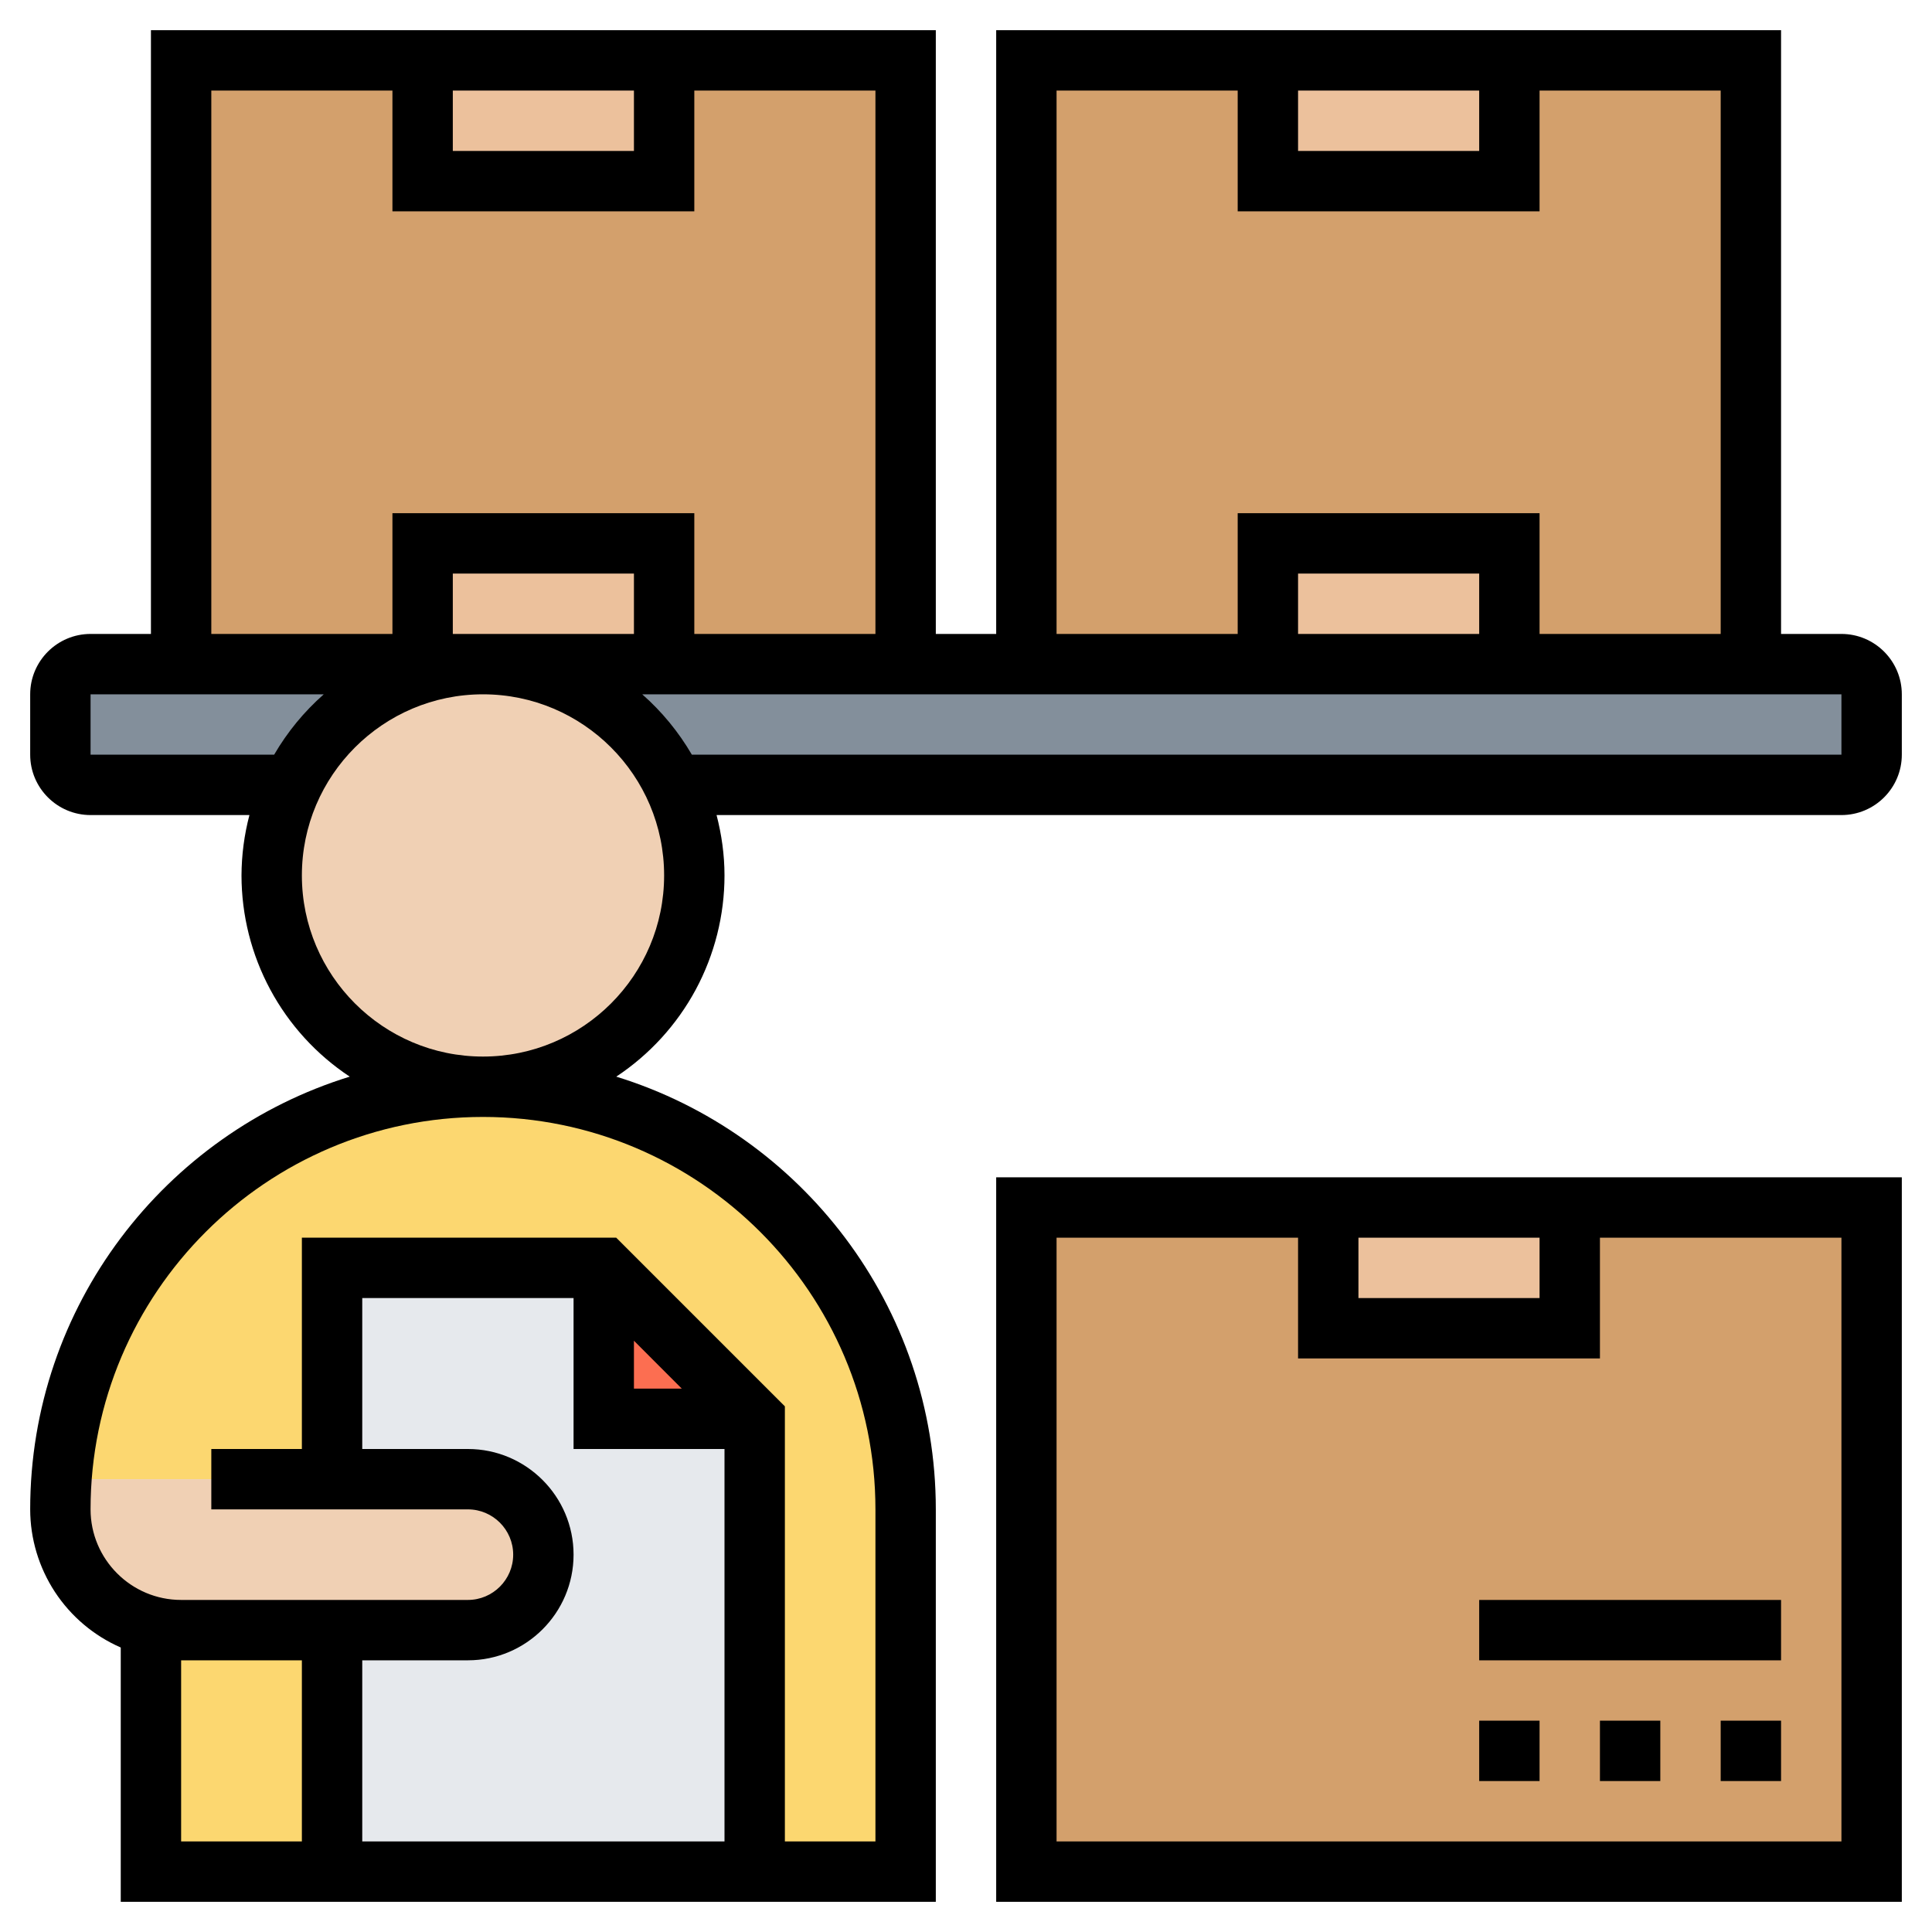 <svg width="48" height="48" viewBox="0 0 48 48" fill="none" xmlns="http://www.w3.org/2000/svg">
<path d="M25.5 30H46.5V46.5H25.5V30Z" fill="#D3A06C"/>
<path d="M10.5 16.5H12C9.9 16.5 8.1 17.723 7.26 19.5H2.25C1.837 19.5 1.5 19.163 1.5 18.75V17.25C1.5 16.837 1.837 16.5 2.25 16.5H4.5H10.5ZM16.5 16.5H45.75C46.163 16.5 46.5 16.837 46.5 17.25V18.75C46.5 19.163 46.163 19.5 45.75 19.5H16.74C16.317 18.601 15.646 17.842 14.806 17.31C13.967 16.779 12.993 16.498 12 16.5H16.5Z" fill="#838F9B"/>
<path d="M3.75 40.5L3.772 40.41C4.005 40.47 4.253 40.5 4.5 40.5H8.25V46.5H3.75V40.5Z" fill="#FCD770"/>
<path d="M12 27C17.797 27 22.5 31.703 22.5 37.5V46.5H18.75V35.25L15 31.5H8.25V36.75H1.53C1.719 34.102 2.904 31.624 4.846 29.815C6.789 28.006 9.345 27 12 27Z" fill="#FCD770"/>
<path d="M18.75 35.25V46.5H8.25V40.5H11.625C12.143 40.5 12.615 40.29 12.953 39.953C13.29 39.615 13.5 39.142 13.5 38.625C13.5 38.128 13.303 37.651 12.951 37.299C12.599 36.947 12.122 36.75 11.625 36.75H8.25V31.5H15V35.25H18.75Z" fill="#E6E9ED"/>
<path d="M18.75 35.25H15V31.5L18.75 35.25Z" fill="#FC6E51"/>
<path d="M11.625 36.75C12.122 36.75 12.599 36.947 12.951 37.299C13.303 37.651 13.5 38.128 13.5 38.625C13.5 39.122 13.303 39.599 12.951 39.951C12.599 40.303 12.122 40.5 11.625 40.5H4.5C3.704 40.5 2.941 40.184 2.379 39.621C1.816 39.059 1.5 38.296 1.5 37.5C1.5 37.245 1.508 36.998 1.53 36.75H8.25H11.625ZM16.74 19.5C17.07 20.183 17.25 20.94 17.25 21.75C17.25 24.652 14.902 27 12 27C9.098 27 6.75 24.652 6.75 21.75C6.75 20.94 6.93 20.183 7.26 19.5C8.1 17.723 9.9 16.5 12 16.5C14.1 16.5 15.9 17.723 16.74 19.5Z" fill="#F0D0B4"/>
<path d="M25.5 1.5H43.5V16.5H25.5V1.5ZM4.5 1.5H22.5V16.5H4.5V1.5Z" fill="#D3A06C"/>
<path d="M16.5 13.5V16.5H10.5V13.5H16.5ZM10.5 1.5H16.5V4.5H10.5V1.5ZM31.5 1.5H37.5V4.5H31.5V1.5ZM31.5 13.5H37.5V16.5H31.5V13.5ZM33 30H39V33H33V30Z" fill="#ECC19C"/>
<path d="M24.75 47.25H47.25V29.25H24.75V47.25ZM33.75 30.75H38.25V32.25H33.75V30.75ZM26.25 30.75H32.25V33.75H39.75V30.75H45.75V45.75H26.25V30.75Z" fill="black"/>
<path d="M42.75 42.75H44.25V44.25H42.75V42.75ZM39.75 42.75H41.25V44.25H39.75V42.75ZM36.75 42.75H38.25V44.25H36.75V42.75ZM45.75 15.75H44.25V0.75H24.75V15.75H23.25V0.75H3.75V15.75H2.25C1.423 15.75 0.75 16.423 0.75 17.25V18.75C0.75 19.577 1.423 20.25 2.25 20.25H6.197C6.068 20.74 6.002 21.244 6 21.75C6.001 22.74 6.246 23.715 6.716 24.588C7.185 25.46 7.863 26.202 8.689 26.749C4.096 28.166 0.75 32.449 0.75 37.5C0.751 38.229 0.965 38.941 1.364 39.551C1.764 40.16 2.332 40.64 3 40.932V47.25H23.25V37.5C23.25 32.449 19.904 28.166 15.311 26.749C16.137 26.202 16.815 25.46 17.285 24.588C17.754 23.715 18 22.74 18 21.75C18 21.231 17.927 20.731 17.803 20.25H45.75C46.577 20.25 47.25 19.577 47.25 18.75V17.25C47.25 16.423 46.577 15.75 45.75 15.75ZM32.25 2.25H36.75V3.75H32.25V2.25ZM26.25 2.25H30.75V5.25H38.25V2.25H42.75V15.75H38.25V12.75H30.75V15.75H26.25V2.25ZM36.75 15.75H32.25V14.25H36.75V15.75ZM11.25 2.25H15.75V3.75H11.25V2.25ZM5.25 2.25H9.75V5.25H17.25V2.25H21.75V15.75H17.25V12.75H9.75V15.75H5.25V2.25ZM11.25 15.75V14.25H15.75V15.75H11.25ZM2.25 18.75V17.25H8.044C7.555 17.68 7.139 18.187 6.811 18.75H2.25ZM4.5 41.25H7.5V45.75H4.5V41.25ZM11.625 36H9V32.25H14.25V36H18V45.75H9V41.25H11.625C13.072 41.25 14.25 40.072 14.25 38.625C14.25 37.178 13.072 36 11.625 36ZM15.75 33.31L16.939 34.5H15.75V33.31ZM21.75 37.5V45.75H19.5V34.94L15.31 30.75H7.5V36H5.25V37.5H11.625C12.245 37.5 12.75 38.005 12.75 38.625C12.75 39.245 12.245 39.75 11.625 39.75H4.5C3.26 39.75 2.25 38.74 2.25 37.5C2.25 32.124 6.624 27.75 12 27.75C17.376 27.75 21.75 32.124 21.75 37.5ZM12 26.25C9.518 26.25 7.5 24.232 7.5 21.75C7.5 19.268 9.518 17.25 12 17.25C14.482 17.25 16.5 19.268 16.5 21.75C16.5 24.232 14.482 26.25 12 26.25ZM45.75 18.75H17.189C16.861 18.187 16.445 17.68 15.956 17.25H45.75V18.75ZM36.75 39.75H44.25V41.25H36.75V39.75Z" fill="black"/>
</svg>
